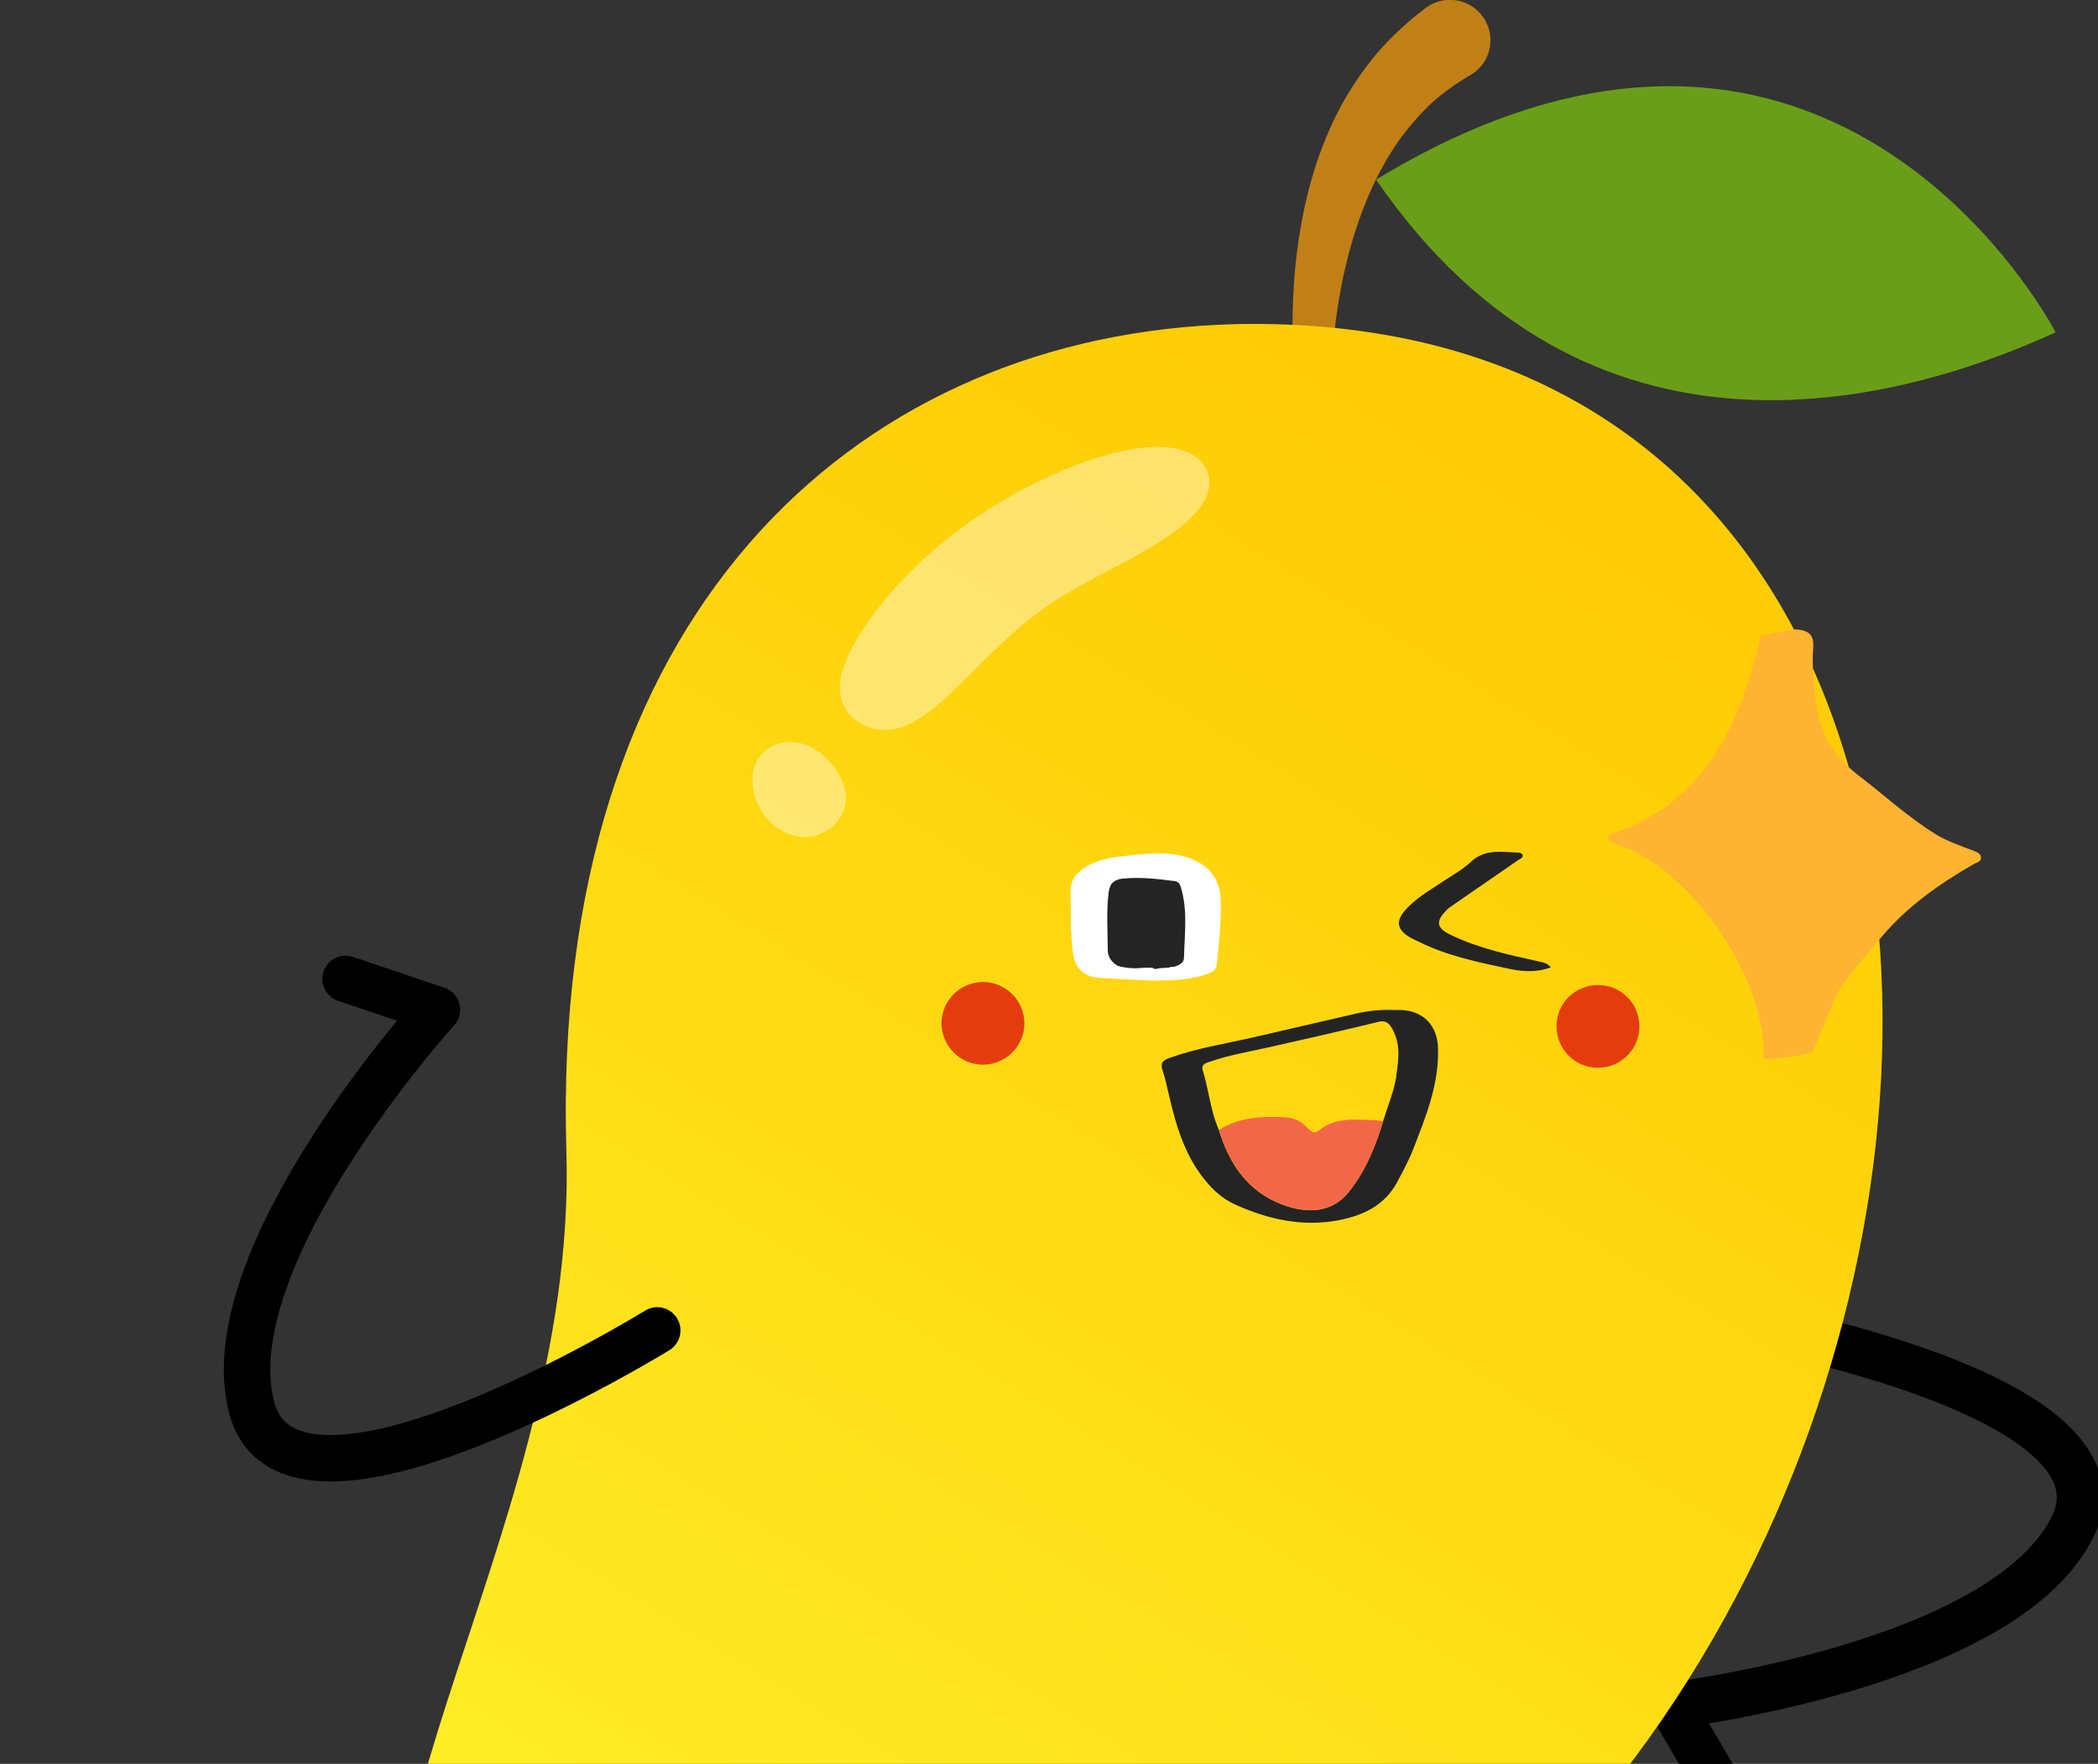 <svg width="113" height="95" viewBox="0 0 113 95" fill="none" xmlns="http://www.w3.org/2000/svg">
<rect x="0" y="0" width="113" height="95" fill="#333333" stroke="none"/>
<g clip-path="url(#clip0_88_372)">
<path d="M92.421 71.037C92.421 71.037 115.369 74.814 111.613 82.275C107.857 89.735 90.037 91.857 90.037 91.857L92.663 96.341" stroke="black" stroke-width="2.5" stroke-linecap="round" stroke-linejoin="round"/>
<path d="M79.409 3.901C79.338 3.956 79.268 3.994 79.198 4.041L79.167 4.057C78.427 4.492 77.718 4.989 77.063 5.588C76.424 6.194 75.84 6.878 75.31 7.616C74.266 9.116 73.471 10.872 72.91 12.729C72.334 14.587 71.991 16.553 71.796 18.542C71.617 20.524 71.57 22.576 71.718 24.542V24.573C71.734 24.728 71.695 24.876 71.624 25C71.507 25.195 71.297 25.334 71.056 25.35C70.682 25.381 70.354 25.125 70.292 24.767C69.879 22.661 69.676 20.586 69.622 18.465C69.583 16.343 69.692 14.198 70.089 12.061C70.471 9.916 71.133 7.771 72.209 5.743C72.754 4.74 73.409 3.769 74.172 2.86C74.944 1.966 75.832 1.15 76.79 0.427C77.741 -0.288 79.097 -0.101 79.829 0.847C79.829 0.847 79.829 0.855 79.837 0.863C80.562 1.826 80.367 3.186 79.409 3.901V3.901Z" fill="#C18017"/>
<g style="mix-blend-mode:multiply" opacity="0.33">
<path d="M79.409 3.901C79.338 3.956 79.268 3.994 79.198 4.041L79.167 4.057C78.427 4.492 77.718 4.989 77.063 5.588C76.424 6.194 75.84 6.878 75.31 7.616C74.266 9.116 73.471 10.872 72.91 12.729C72.334 14.587 71.991 16.553 71.796 18.542C71.617 20.524 71.57 22.576 71.718 24.542V24.573C71.734 24.728 71.695 24.876 71.624 25C69.209 9.248 76.619 2.837 79.829 0.839C79.829 0.839 79.829 0.847 79.837 0.855C80.562 1.818 80.367 3.178 79.409 3.893V3.901Z" fill="#C18017"/>
</g>
<path d="M38.017 116.81C31.137 116.08 26.836 114.432 24.335 112.031C14.859 102.97 31.145 83.207 30.506 62.023C29.641 33.067 45.973 18.472 65.469 17.501C67.097 17.416 68.749 17.431 70.409 17.54C124.384 21.052 104.211 123.828 38.017 116.802V116.81Z" fill="url(#paint0_linear_88_372)"/>
<path d="M110.725 17.897C102.169 21.806 85.541 26.306 74.118 9.675C95.047 -3.039 106.829 11.774 109.899 16.529C110.444 17.369 110.717 17.897 110.717 17.897H110.725Z" fill="#6A9E18"/>
<g style="mix-blend-mode:multiply" opacity="0.19">
<path d="M110.725 17.897C102.169 21.806 85.541 26.306 74.118 9.675C74.118 9.675 93.863 22.373 109.899 16.529C110.444 17.369 110.717 17.897 110.717 17.897H110.725Z" fill="#6A9E18"/>
</g>
<g opacity="0.4">
<path d="M45.373 36.175C45.864 34.357 47.898 31.668 50.391 29.539C52.885 27.409 55.83 25.824 58.261 24.938C60.7 24.052 62.632 23.858 63.817 24.293C65.009 24.728 65.453 25.808 64.923 26.873C64.393 27.938 62.882 29.002 61.144 29.966C59.407 30.93 57.451 31.792 55.588 33.238C53.726 34.683 51.965 36.719 50.555 37.924C49.137 39.128 48.069 39.509 47.002 39.23C45.934 38.942 44.874 37.994 45.365 36.175H45.373Z" fill="white"/>
<path d="M41.15 43.892C40.519 43.022 40.316 41.778 40.783 40.947C41.251 40.115 42.389 39.711 43.456 40.131C44.516 40.551 45.505 41.809 45.56 42.882C45.622 43.954 44.758 44.84 43.799 45.042C42.841 45.244 41.781 44.755 41.15 43.885V43.892Z" fill="white"/>
</g>
<path d="M55.175 55.13C55.175 53.902 54.186 52.899 52.955 52.891C51.724 52.891 50.718 53.878 50.711 55.106C50.711 56.334 51.7 57.337 52.931 57.344C54.162 57.344 55.168 56.357 55.175 55.13Z" fill="#E53C0E"/>
<path d="M83.835 55.269C83.835 54.041 84.84 53.047 86.079 53.055C87.31 53.055 88.307 54.057 88.299 55.293C88.299 56.521 87.294 57.515 86.055 57.508C84.824 57.508 83.827 56.505 83.835 55.269Z" fill="#E53C0E"/>
<path d="M83.523 52.106C82.798 52.371 82.066 52.34 81.38 52.2C79.681 51.842 77.975 51.5 76.401 50.715C76.222 50.63 76.035 50.552 75.871 50.443C75.255 50.055 75.177 49.62 75.661 49.052C76.222 48.4 76.978 47.972 77.687 47.498C78.216 47.148 78.777 46.837 79.245 46.402C80.001 45.703 80.897 45.897 81.777 45.92C81.871 45.92 82.011 45.967 82.011 46.099C82.011 46.231 81.879 46.247 81.793 46.309C80.554 47.164 79.315 48.019 78.076 48.874C78.006 48.928 77.936 48.99 77.874 49.06C77.32 49.635 77.383 49.985 78.1 50.335C79.611 51.073 81.24 51.423 82.861 51.78C83.086 51.834 83.328 51.85 83.523 52.099V52.106Z" fill="#242424"/>
<path d="M77.453 56.466C77.422 55.223 76.666 54.446 75.45 54.399C75.302 54.399 75.162 54.399 75.014 54.399C74.359 54.376 73.705 54.438 73.066 54.586C71.196 55.013 69.326 55.456 67.456 55.883C65.952 56.225 64.432 56.458 62.975 56.987C62.609 57.119 62.484 57.267 62.617 57.647C62.765 58.09 62.858 58.557 62.968 59.015C63.349 60.647 63.817 62.24 64.915 63.577C65.36 64.121 65.858 64.572 66.505 64.867C68.282 65.675 70.128 66.087 72.061 65.73C73.378 65.481 74.57 64.945 75.248 63.678C75.552 63.103 75.871 62.528 76.105 61.922C76.79 60.165 77.507 58.417 77.453 56.482V56.466ZM75.209 57.95C75.084 58.782 74.741 59.583 74.492 60.398C74.079 61.774 73.533 63.111 72.622 64.23C71.788 65.255 70.534 65.419 69.115 64.898C67.206 64.191 66.217 62.706 65.648 60.857C65.196 59.839 65.11 58.712 64.783 57.655C64.666 57.29 65.001 57.243 65.227 57.166C66.225 56.816 67.261 56.653 68.289 56.419C70.269 55.977 72.248 55.526 74.211 55.044C74.585 54.951 74.765 55.052 74.952 55.355C75.466 56.186 75.326 57.096 75.201 57.95H75.209Z" fill="#242424"/>
<path d="M65.741 48.4C65.695 47.498 65.282 46.791 64.417 46.371C63.256 45.812 62.032 45.952 60.832 46.076C59.999 46.161 59.134 46.255 58.394 46.752C57.934 47.055 57.653 47.42 57.661 47.995C57.684 49.083 57.645 50.171 57.778 51.252C57.887 52.138 58.331 52.604 59.212 52.666C60.115 52.728 61.027 52.767 61.931 52.814C62.967 52.814 64.004 52.814 65.001 52.464C65.282 52.363 65.508 52.246 65.539 51.928C65.656 50.754 65.796 49.581 65.741 48.407V48.4Z" fill="white"/>
<path d="M96.208 56.948C95.803 56.995 95.39 57.026 94.985 57.033C95.086 54.041 93.286 50.653 91.291 48.454C90.201 47.249 88.977 46.193 87.419 45.61C87.263 45.555 87.115 45.485 86.967 45.415C86.827 45.346 86.608 45.299 86.616 45.112C86.624 44.926 86.834 44.895 86.99 44.84C89.172 44.141 90.956 42.719 92.234 40.838C93.637 38.771 94.268 36.595 94.845 34.225C95.577 34.155 96.567 33.696 97.276 34.015C97.837 34.271 97.626 34.893 97.634 35.484C97.642 36.579 97.728 37.66 97.985 38.717C98.296 39.991 99.084 40.978 100.089 41.755C101.476 42.812 102.754 44.009 104.25 44.926C104.881 45.314 105.566 45.54 106.244 45.804C106.424 45.874 106.665 45.944 106.696 46.154C106.735 46.41 106.463 46.449 106.307 46.542C104.46 47.599 102.715 48.835 101.359 50.443C100.541 51.415 99.683 52.363 98.998 53.435C98.795 53.754 97.689 56.676 97.556 56.707C97.112 56.816 96.66 56.894 96.208 56.948V56.948Z" fill="#FFB431"/>
<path d="M60.194 52.013C59.874 51.827 59.671 51.547 59.664 51.182C59.664 50.133 59.578 49.083 59.718 48.034C59.781 47.553 60.045 47.358 60.513 47.319C61.425 47.234 62.321 47.335 63.225 47.452C63.435 47.475 63.529 47.545 63.606 47.801C63.98 49.052 63.801 50.311 63.77 51.57C63.77 51.827 63.583 51.943 63.365 52.029C63.24 52.099 63.084 52.052 62.96 52.114C62.742 52.138 62.516 52.122 62.297 52.184C62.219 52.184 62.134 52.2 62.071 52.122C61.923 52.122 61.767 52.122 61.619 52.122C61.136 52.176 60.661 52.153 60.194 52.021V52.013Z" fill="#242424"/>
<path d="M65.663 60.857C66.77 60.165 67.986 60.111 69.24 60.181C69.746 60.212 70.144 60.445 70.471 60.795C70.674 61.012 70.806 61.075 71.094 60.849C71.928 60.189 72.933 60.297 73.907 60.328C74.102 60.328 74.305 60.367 74.5 60.391C74.087 61.766 73.541 63.103 72.63 64.222C71.796 65.248 70.541 65.411 69.123 64.89C67.214 64.183 66.225 62.699 65.656 60.849L65.663 60.857Z" fill="#F36749"/>
<path d="M35.4 71.656C35.4 71.656 15.607 83.867 13.545 75.773C11.482 67.679 23.536 54.383 23.536 54.383L18.612 52.723" stroke="black" stroke-width="2.5" stroke-linecap="round" stroke-linejoin="round"/>
</g>
<defs>
<linearGradient id="paint0_linear_88_372" x1="89.632" y1="20.516" x2="27.148" y2="122.43" gradientUnits="userSpaceOnUse">
<stop offset="0.07" stop-color="#FECC05"/>
<stop offset="0.49" stop-color="#FEDC15"/>
<stop offset="0.97" stop-color="#FFF52D"/>
</linearGradient>
<clipPath id="clip0_88_372">
<rect width="113" height="95" fill="white"/>
</clipPath>
</defs>
</svg>
